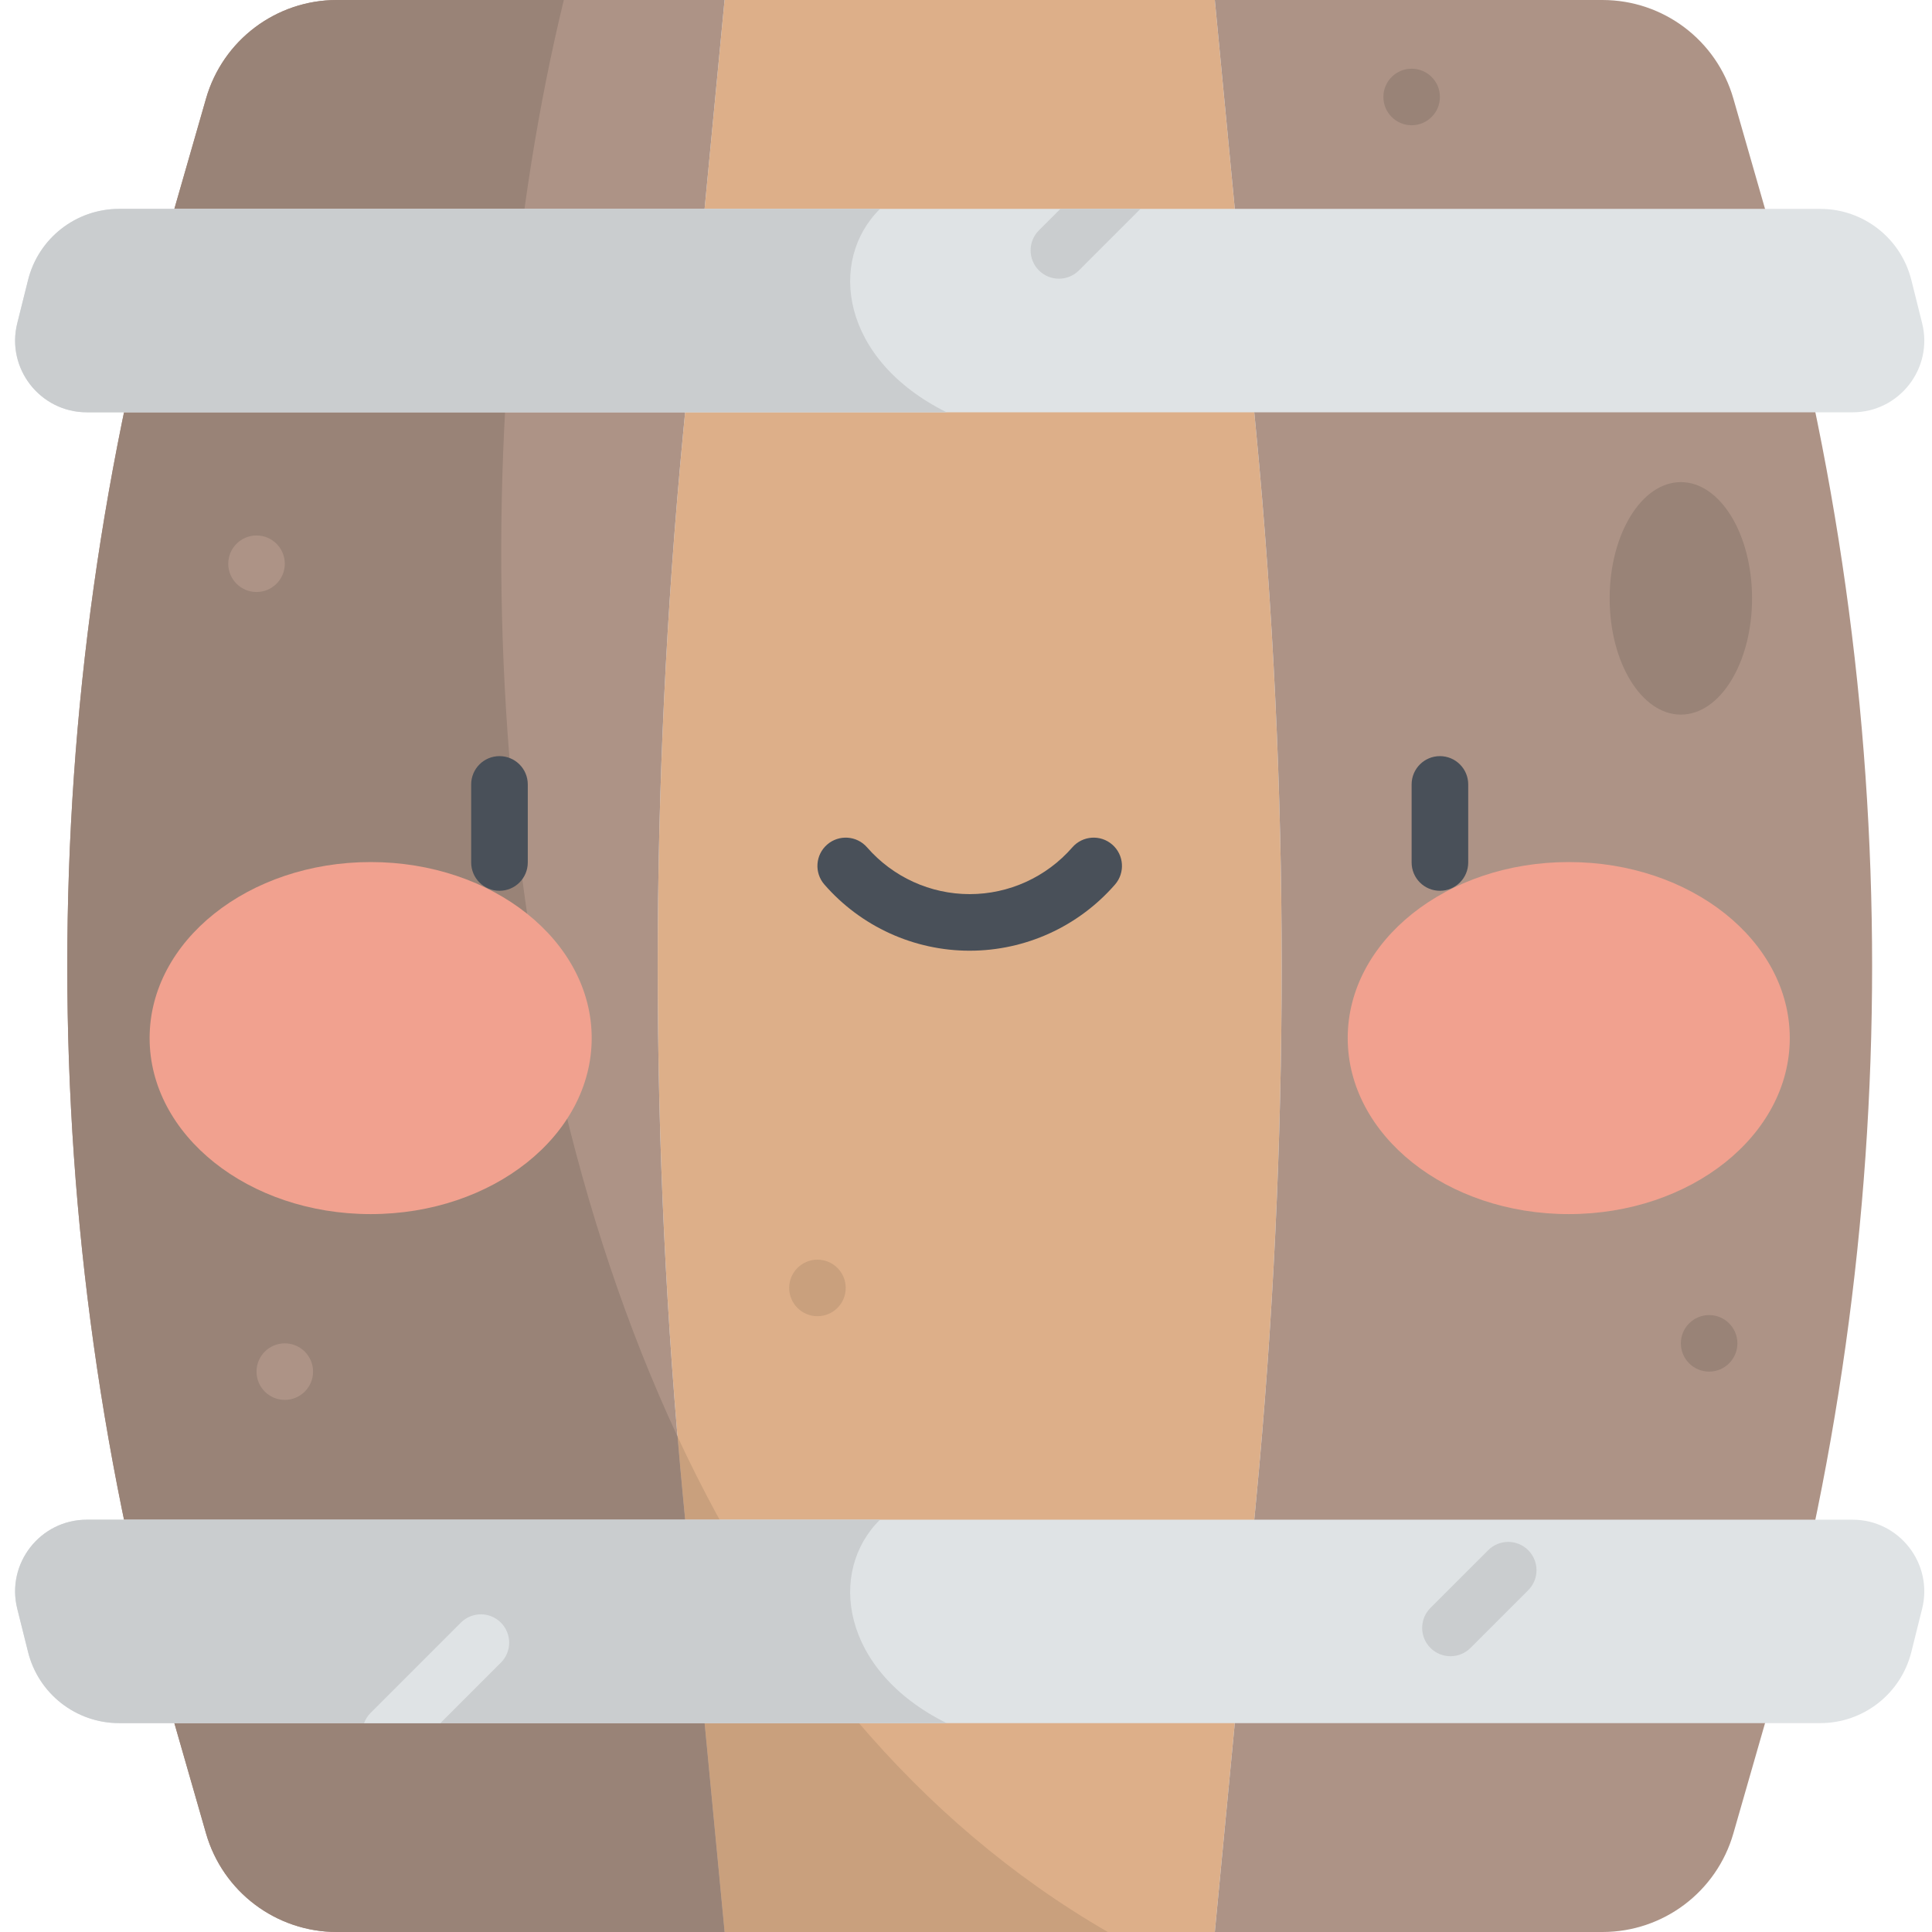 <svg height="512pt" viewBox="-3 0 511 512" width="512pt" xmlns="http://www.w3.org/2000/svg"><path d="m318.441 0h-129.922l-10.973 114.668c-8.996 94.008-8.996 188.656 0 282.664l10.973 114.668h129.922l10.973-114.668c8.992-94.008 8.992-188.656 0-282.664zm0 0" fill="#ddaf89"/><path d="m188.52 0h-102.75c-16.086 0-30.23 10.652-34.668 26.117l-8.688 30.25c-37.445 130.453-37.445 268.812 0 399.266l8.688 30.25c4.438 15.465 18.582 26.117 34.668 26.117h102.75l-10.973-114.668c-8.996-94.008-8.996-188.656 0-282.664zm0 0" fill="#ad9386"/><path d="m421.191 0h-102.75l10.973 114.668c8.992 94.008 8.992 188.656 0 282.664l-10.973 114.668h102.75c16.086 0 30.23-10.652 34.668-26.117l8.684-30.25c37.449-130.453 37.449-268.812 0-399.266l-8.684-30.25c-4.438-15.465-18.582-26.117-34.668-26.117zm0 0" fill="#ad9386"/><path d="m176.055 380.711c.469 5.543.961 11.082 1.492 16.617l10.973 114.672h101.562c-51.121-29.555-88.352-76.191-114.027-131.289zm0 0" fill="#c9a07d"/><path d="m51.102 485.883c4.438 15.465 18.582 26.117 34.668 26.117h102.75l-10.973-114.668c-.531-5.539-1.023-11.078-1.488-16.621-54.238-116.391-56.934-270.445-30.141-380.711h-60.148c-16.086 0-30.23 10.652-34.668 26.117l-8.688 30.25c-37.445 130.453-37.445 268.812 0 399.266zm0 0" fill="#998377"/><path d="m487.445 109.266h-467.93c-12.363 0-21.434-11.617-18.441-23.609l2.859-11.445c2.762-11.082 12.715-18.855 24.137-18.855h450.82c11.418 0 21.371 7.773 24.137 18.855l2.859 11.445c2.992 11.992-6.082 23.609-18.441 23.609zm0 0" fill="#dfe3e5"/><path d="m229.719 55.355h-201.648c-11.422 0-21.375 7.773-24.137 18.855l-2.859 11.445c-2.992 11.992 6.078 23.609 18.441 23.609h227.852c-28.098-13.965-31.516-40.277-17.648-53.91zm0 0" fill="#cacdcf"/><path d="m487.445 402.734h-467.93c-12.363 0-21.434 11.617-18.441 23.609l2.855 11.445c2.766 11.078 12.719 18.855 24.137 18.855h450.824c11.418 0 21.371-7.773 24.137-18.855l2.855-11.445c2.996-11.992-6.078-23.609-18.438-23.609zm0 0" fill="#dfe3e5"/><path d="m153.305 275.102c0-25.762-26.227-46.648-58.578-46.648-32.352 0-58.578 20.887-58.578 46.648 0 25.762 26.227 46.648 58.578 46.648 32.352 0 58.578-20.887 58.578-46.648zm0 0" fill="#f1a18f"/><path d="m470.809 275.102c0-25.762-26.223-46.648-58.574-46.648s-58.578 20.887-58.578 46.648c0 25.762 26.227 46.648 58.578 46.648s58.574-20.887 58.574-46.648zm0 0" fill="#f1a18f"/><g fill="#495059"><path d="m128.867 236.066c-4.145 0-7.5-3.355-7.5-7.5v-20.684c0-4.145 3.355-7.5 7.5-7.5 4.141 0 7.5 3.355 7.5 7.5v20.684c0 4.145-3.359 7.5-7.5 7.5zm0 0"/><path d="m378.094 236.066c-4.145 0-7.5-3.355-7.5-7.5v-20.684c0-4.145 3.355-7.5 7.5-7.5 4.141 0 7.5 3.355 7.5 7.5v20.684c0 4.145-3.355 7.5-7.5 7.5zm0 0"/><path d="m253.48 251.949c-14.758 0-28.793-6.391-38.508-17.539-2.723-3.121-2.398-7.859.727-10.582 3.121-2.719 7.859-2.395 10.582.73 6.863 7.875 16.777 12.395 27.199 12.395s20.336-4.52 27.199-12.395c2.723-3.125 7.461-3.449 10.582-.727 3.125 2.719 3.445 7.457.727 10.582-9.715 11.145-23.75 17.535-38.508 17.535zm0 0"/></g><path d="m19.516 402.734c-12.363 0-21.434 11.617-18.441 23.609l2.859 11.445c2.762 11.082 12.715 18.855 24.137 18.855h219.297c-28.098-13.961-31.516-40.277-17.648-53.91zm0 0" fill="#cacdcf"/><path d="m460.812 158.574c0-17.016-8.445-30.809-18.867-30.809-10.422 0-18.871 13.793-18.871 30.809 0 17.012 8.449 30.805 18.871 30.805 10.422 0 18.867-13.793 18.867-30.805zm0 0" fill="#998377"/><path d="m277.125 73.855c1.918 0 3.84-.734 5.305-2.195l16.301-16.305h-21.211l-5.699 5.695c-2.93 2.93-2.93 7.68 0 10.609 1.465 1.461 3.387 2.195 5.305 2.195zm0 0" fill="#cacdcf"/><path d="m113.211 456.645 16.027-16.027c2.93-2.93 2.93-7.676 0-10.605-2.93-2.93-7.68-2.93-10.605 0l-23.922 23.922c-.793.793-1.363 1.723-1.73 2.711zm0 0" fill="#dfe3e5"/><path d="m380.891 438.918c-1.918 0-3.84-.73-5.305-2.195-2.93-2.93-2.93-7.68 0-10.609l15.301-15.297c2.93-2.93 7.68-2.93 10.605 0 2.93 2.93 2.93 7.676 0 10.605l-15.301 15.301c-1.461 1.461-3.383 2.195-5.301 2.195zm0 0" fill="#cacdcf"/><path d="m71.973 149.398c0 4.137-3.355 7.492-7.492 7.492s-7.492-3.355-7.492-7.492c0-4.141 3.355-7.492 7.492-7.492s7.492 3.352 7.492 7.492zm0 0" fill="#ad9386"/><path d="m79.465 363.492c0 4.137-3.355 7.492-7.492 7.492-4.137 0-7.492-3.355-7.492-7.492 0-4.137 3.355-7.492 7.492-7.492 4.137 0 7.492 3.355 7.492 7.492zm0 0" fill="#ad9386"/><path d="m456.93 356c0 4.137-3.355 7.492-7.492 7.492s-7.492-3.355-7.492-7.492 3.355-7.492 7.492-7.492 7.492 3.355 7.492 7.492zm0 0" fill="#998377"/><path d="m378.094 25.699c0 4.137-3.352 7.492-7.492 7.492-4.137 0-7.492-3.355-7.492-7.492 0-4.141 3.355-7.492 7.492-7.492 4.141 0 7.492 3.352 7.492 7.492zm0 0" fill="#998377"/><path d="m220.625 341.316c0 4.137-3.352 7.492-7.492 7.492-4.137 0-7.492-3.355-7.492-7.492 0-4.141 3.355-7.492 7.492-7.492 4.141 0 7.492 3.352 7.492 7.492zm0 0" fill="#c9a07d"/></svg>
